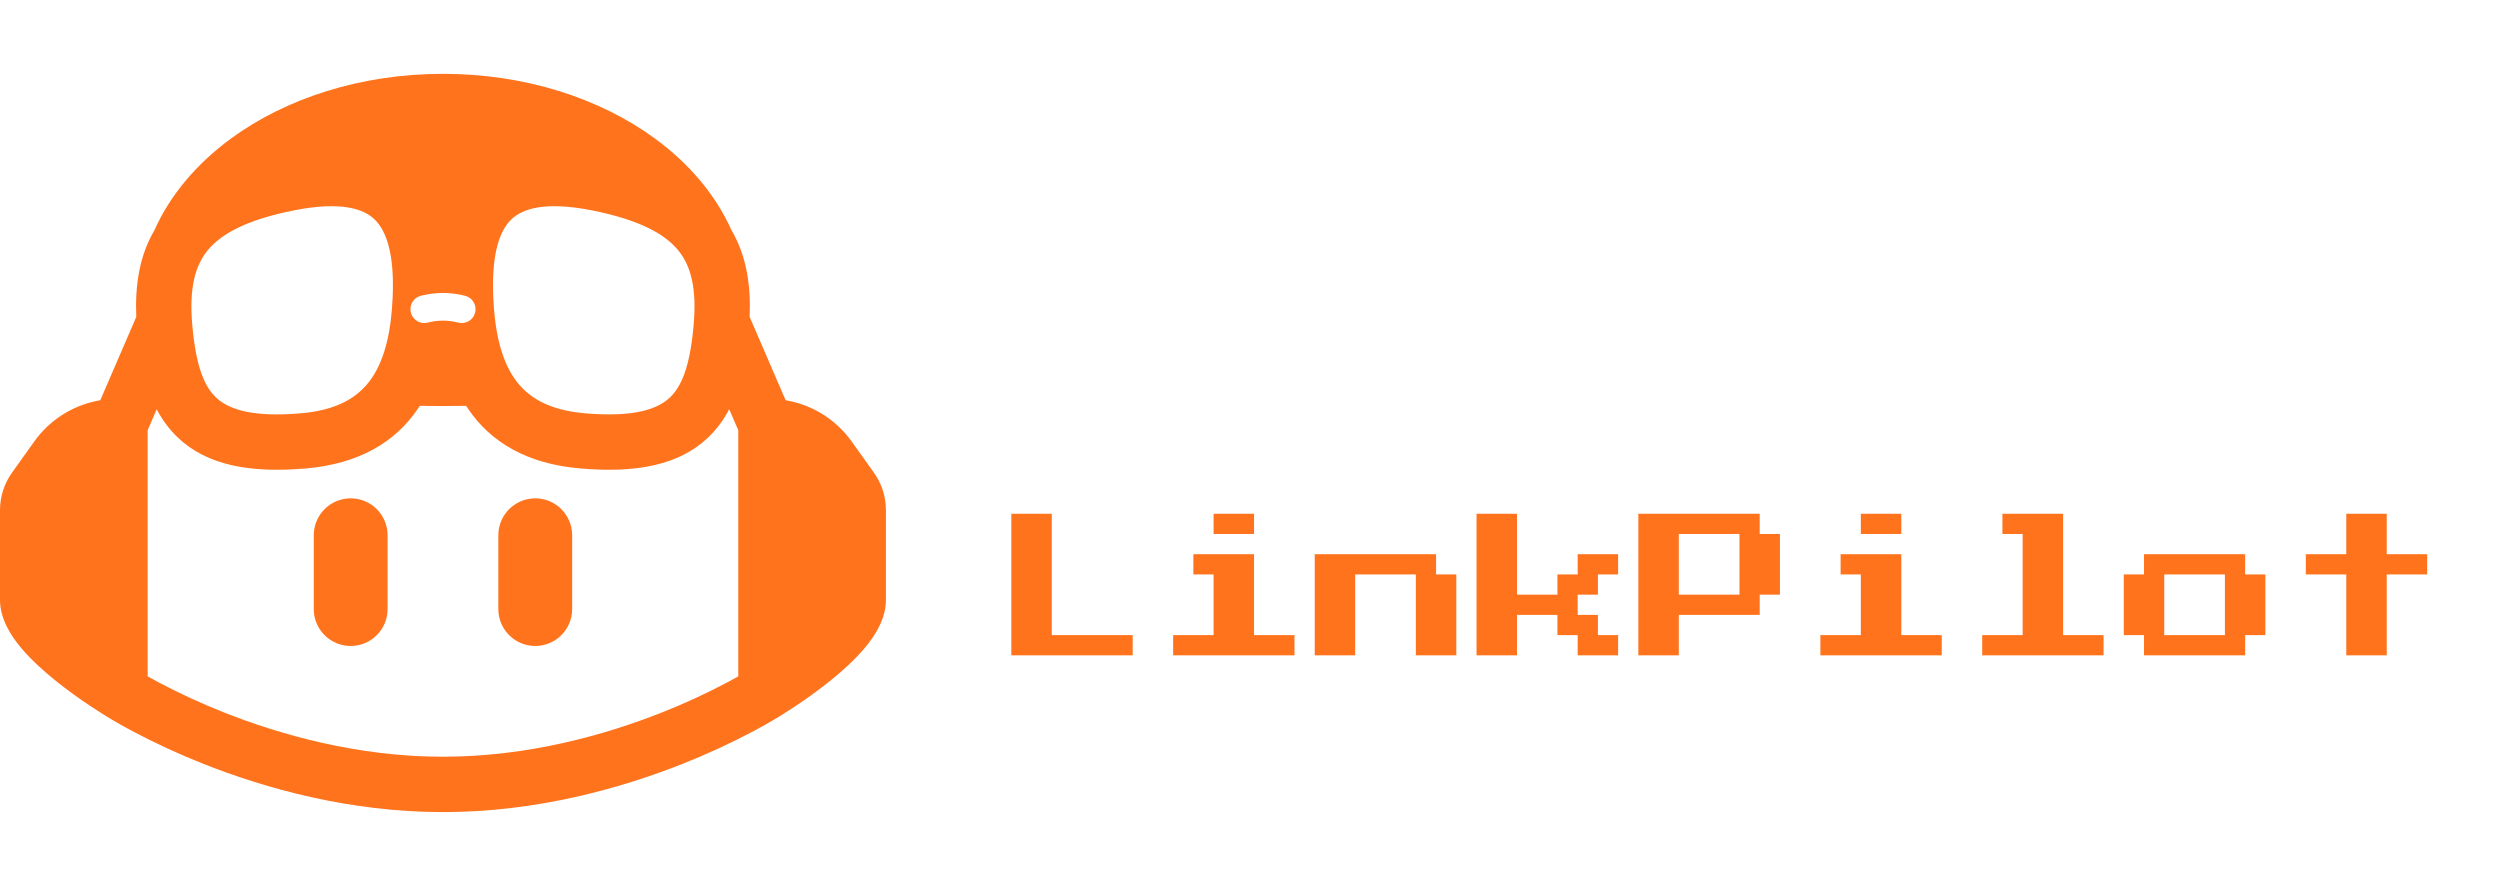<svg width="618" height="219" viewBox="0 0 618 219" fill="none" xmlns="http://www.w3.org/2000/svg">
<path d="M250 162V127H260V157H280V162H250ZM300 132V127H310V132H300ZM290 162V157H300V142H295V137H310V157H320V162H290ZM325 162V137H355V142H360V162H350V142H335V162H325ZM365 162V127H375V147H385V142H390V137H400V142H395V147H390V152H395V157H400V162H390V157H385V152H375V162H365ZM405 162V127H435V132H440V147H435V152H415V162H405ZM415 147H430V132H415V147ZM460 132V127H470V132H460ZM450 162V157H460V142H455V137H470V157H480V162H450ZM490 162V157H500V132H495V127H510V157H520V162H490ZM530 162V157H525V142H530V137H555V142H560V157H555V162H530ZM535 157H550V142H535V157ZM580 162V142H570V137H580V127H590V137H600V142H590V162H580Z" fill="#FF731D"/>
<g clip-path="url(#clip0_119_539)">
<path d="M86.688 123.188C89.108 123.188 91.429 124.149 93.14 125.86C94.851 127.571 95.812 129.892 95.812 132.312V150.562C95.812 152.983 94.851 155.304 93.14 157.015C91.429 158.726 89.108 159.688 86.688 159.688C84.267 159.688 81.946 158.726 80.235 157.015C78.524 155.304 77.562 152.983 77.562 150.562V132.312C77.562 129.892 78.524 127.571 80.235 125.86C81.946 124.149 84.267 123.188 86.688 123.188ZM141.438 132.312C141.438 129.892 140.476 127.571 138.765 125.86C137.054 124.149 134.733 123.188 132.312 123.188C129.892 123.188 127.571 124.149 125.86 125.86C124.149 127.571 123.188 129.892 123.188 132.312V150.562C123.188 152.983 124.149 155.304 125.86 157.015C127.571 158.726 129.892 159.688 132.312 159.688C134.733 159.688 137.054 158.726 138.765 157.015C140.476 155.304 141.438 152.983 141.438 150.562V132.312Z" fill="#FF731D"/>
<path d="M57.061 34.273C70.737 24.245 89.299 18.25 109.5 18.25C129.7 18.25 148.263 24.245 161.939 34.273C170.243 40.364 176.888 48.075 180.823 56.904C184.507 63.163 185.646 70.454 185.313 78.34L194.205 98.931L195.015 99.091C201.267 100.341 206.809 103.925 210.514 109.114L216.025 116.83C217.96 119.538 219 122.784 219 126.112V148.281C219 153.108 216.176 157.285 213.849 160.075C211.289 163.148 208.039 166.043 205.025 168.454C202.339 170.589 199.563 172.608 196.705 174.507C195.542 175.282 194.367 176.037 193.179 176.772L193.039 176.856L192.957 176.906L192.953 176.909L192.898 176.943L192.538 177.169C192.232 177.358 191.792 177.627 191.223 177.963C189.617 178.909 187.991 179.822 186.344 180.698C180.594 183.748 174.678 186.475 168.623 188.865C153.713 194.766 132.871 200.75 109.5 200.75C86.129 200.75 65.287 194.769 50.377 188.865C44.322 186.475 38.406 183.748 32.656 180.698C31.009 179.822 29.381 178.91 27.774 177.963C27.213 177.63 26.655 177.29 26.102 176.943L26.047 176.909L26.043 176.906L25.956 176.854L25.822 176.772L25.034 176.281C24.114 175.702 23.202 175.11 22.297 174.507C19.438 172.608 16.662 170.589 13.975 168.454C10.961 166.043 7.711 163.148 5.151 160.078C2.824 157.283 3.41046e-09 153.108 3.41046e-09 148.281V126.112C-6.87694e-05 122.784 1.04 119.538 2.975 116.83L8.486 109.114C12.191 103.926 17.733 100.343 23.985 99.093L24.795 98.931L33.687 78.34C33.354 70.454 34.492 63.161 38.177 56.901C42.112 48.073 48.755 40.364 57.061 34.273ZM36.5 106.352V167.195C37.244 167.615 38.111 168.094 39.096 168.619C44.392 171.427 49.84 173.936 55.416 176.135C69.307 181.638 88.387 187.062 109.5 187.062C130.613 187.062 149.691 181.638 163.584 176.138C169.16 173.938 174.608 171.428 179.904 168.619C180.889 168.094 181.756 167.615 182.5 167.195V106.352L180.258 101.162C178.923 103.765 177.164 106.128 175.054 108.154C167.829 115.034 157.178 117.005 143.313 115.792C130.405 114.662 121.362 109.404 115.714 101.062C115.549 100.818 115.387 100.571 115.228 100.323C111.409 100.393 107.591 100.393 103.772 100.323C103.612 100.571 103.45 100.818 103.286 101.062C97.638 109.404 88.595 114.662 75.687 115.792C61.824 117.005 51.171 115.034 43.946 108.154C41.836 106.128 40.077 103.765 38.74 101.162L36.5 106.352ZM91.95 93.388C95.206 88.579 96.734 81.737 97.076 73.253C97.498 62.746 95.518 57.045 92.594 54.234C89.886 51.636 84.388 49.693 72.724 51.996C60.882 54.335 54.645 57.855 51.353 61.87C48.187 65.73 46.74 71.291 47.528 80.293C47.981 85.485 48.737 89.425 49.825 92.42C50.642 94.667 51.648 96.385 52.854 97.701C53.025 97.888 53.203 98.069 53.386 98.242C56.146 100.872 61.304 102.971 72.231 102.323C72.961 102.28 73.714 102.225 74.494 102.157C78.947 101.767 82.415 100.781 85.148 99.383C87.895 98.005 90.239 95.94 91.95 93.388ZM127.05 93.388C128.761 95.94 131.105 98.005 133.852 99.383C136.585 100.781 140.053 101.767 144.506 102.157C156.996 103.249 162.669 101.048 165.614 98.242C167.061 96.864 168.24 94.991 169.173 92.423C170.263 89.425 171.016 85.488 171.472 80.293C172.259 71.291 170.813 65.73 167.647 61.87C164.355 57.855 158.118 54.335 146.276 51.996C134.612 49.693 129.114 51.636 126.406 54.234C123.482 57.045 121.502 62.746 121.924 73.253C122.266 81.737 123.794 88.579 127.05 93.388ZM105.902 79.707C108.264 79.116 110.736 79.116 113.098 79.707L113.234 79.741C113.821 79.9 114.44 79.9 115.027 79.74C115.614 79.579 116.147 79.266 116.572 78.831C116.999 78.397 117.302 77.857 117.45 77.267C117.598 76.677 117.586 76.058 117.415 75.474C117.243 74.89 116.919 74.362 116.476 73.945C116.033 73.528 115.486 73.238 114.893 73.103L114.756 73.068C111.305 72.206 107.695 72.206 104.244 73.068L104.107 73.103C103.516 73.24 102.973 73.532 102.532 73.95C102.091 74.367 101.77 74.894 101.6 75.476C101.431 76.059 101.419 76.676 101.567 77.264C101.715 77.853 102.017 78.391 102.442 78.824C102.865 79.258 103.396 79.571 103.981 79.732C104.565 79.894 105.182 79.897 105.768 79.741L105.902 79.707Z" fill="#FF731D"/>
</g>
<defs>
<clipPath id="clip0_119_539">
<rect width="219" height="219" fill="white"/>
</clipPath>
</defs>
</svg>
